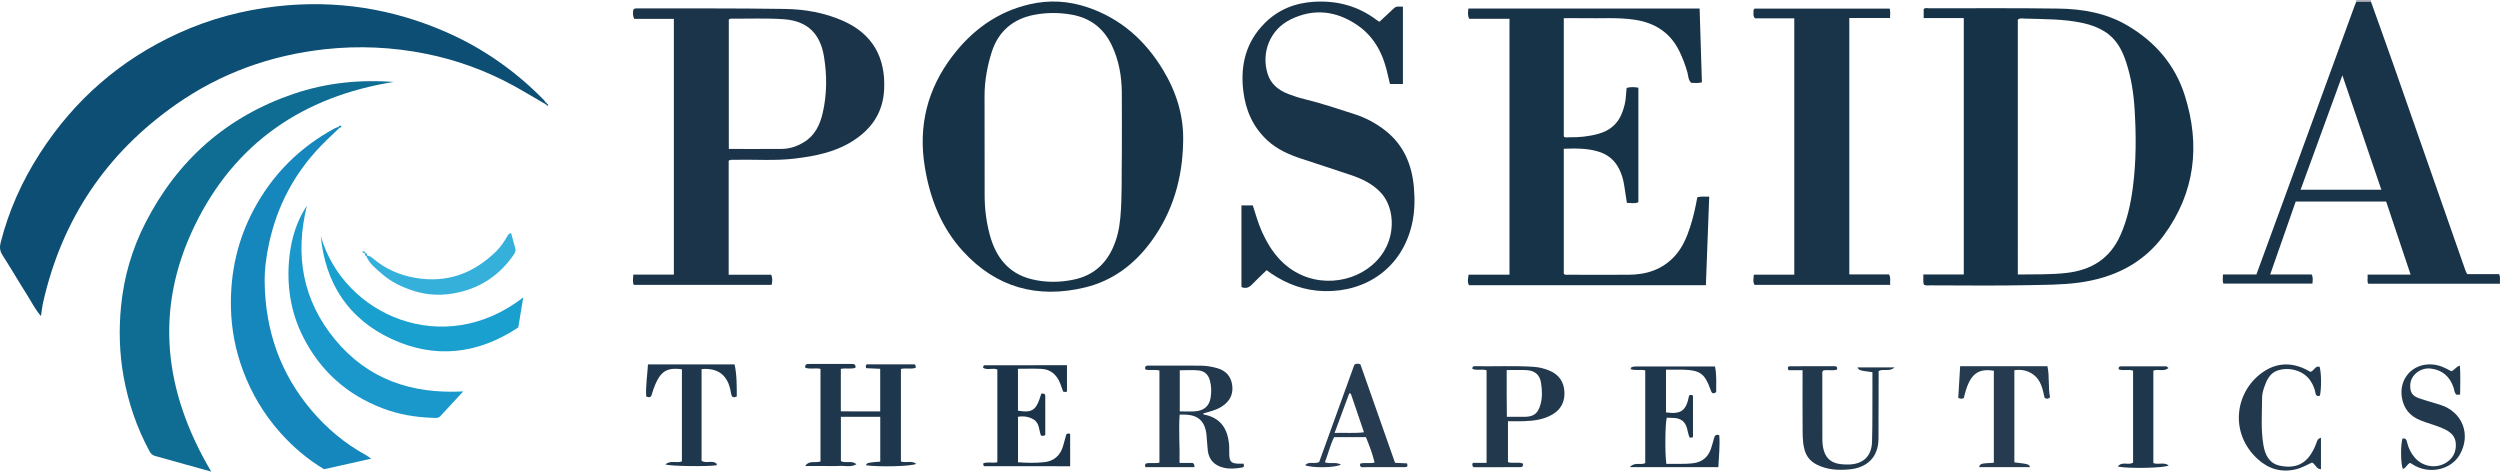 <?xml version="1.0" encoding="iso-8859-1"?>
<!-- Generator: Adobe Illustrator 27.0.0, SVG Export Plug-In . SVG Version: 6.00 Build 0)  -->
<svg version="1.1" id="Layer_1" xmlns="http://www.w3.org/2000/svg" xmlns:xlink="http://www.w3.org/1999/xlink" x="0px" y="0px"
	 viewBox="0 0 1512.995 285.433" style="enable-background:new 0 0 1512.995 285.433;" xml:space="preserve">
<g>
	<path style="fill:#AFB0BA;" d="M1434.925,0c-0.005,0.342-0.011,0.684-0.017,1.026c-2.971,0.024-5.942,0.048-8.912,0.072
		c-0.024-0.366-0.047-0.732-0.071-1.097C1428.925,0,1431.925,0,1434.925,0z"/>
	<path style="fill:#0C4E74;" d="M329.456,62.64c-6.468-3.741-12.854-7.635-19.421-11.193c-16.463-8.92-33.943-15.227-52.27-18.902
		c-20.186-4.048-40.6-5-61.103-2.749c-32.835,3.605-63.091,14.477-90.153,33.417c-42.126,29.485-68.99,69.438-80.384,119.665
		c-0.586,2.582-0.837,5.241-1.324,8.385c-3.5-3.929-5.536-8.248-8.056-12.213c-5.171-8.136-10.001-16.489-15.213-24.597
		c-1.601-2.49-1.869-4.731-1.173-7.491c4.876-19.351,12.962-37.304,23.718-54.041c20.88-32.489,48.903-56.885,84.051-72.875
		c18.855-8.578,38.664-13.867,59.323-16.211c35.724-4.054,70.011,1.283,102.772,15.683c22.281,9.793,41.977,23.652,59.041,41.112
		c0.335,0.343,0.54,0.814,0.805,1.226C329.867,62.118,329.661,62.379,329.456,62.64z"/>
	<path style="fill:#163247;" d="M1188.48,10.94c-8.198,0-16.131,0-24.272,0c0-1.942,0-3.561,0-5.372
		c0.887-1.088,2.325-0.545,3.578-0.545c25.981,0,51.966-0.203,77.942,0.17c14.548,0.209,28.793,2.628,41.646,10.153
		c16.87,9.877,29.008,23.852,34.902,42.57c9.458,30.035,6.165,58.538-12.597,84.296c-12.632,17.342-30.566,26.016-51.582,28.838
		c-10.429,1.401-20.936,1.324-31.397,1.542c-19.311,0.403-38.637,0.121-57.956,0.105c-1.462-0.001-2.97,0.24-4.335-0.32
		c-0.809-2.103-0.224-4.019-0.437-6.278c8.334,0,16.269,0,24.507,0C1188.48,114.389,1188.48,63.021,1188.48,10.94z
		 M1221.178,166.121c10.148-0.164,19.79,0.159,29.424-0.938c15.017-1.709,26.25-8.54,32.604-22.709
		c4.197-9.359,6.328-19.225,7.627-29.276c2.033-15.734,2-31.56,1.009-47.36c-0.593-9.458-2.063-18.833-4.993-27.898
		c-2.448-7.576-5.984-14.4-13.063-18.83c-4.009-2.509-8.354-4.079-12.901-5.096c-11.779-2.636-23.8-2.369-35.761-2.767
		c-1.267-0.042-2.668-0.455-3.947,0.677C1221.178,63.069,1221.178,114.312,1221.178,166.121z"/>
	<path style="fill:#173348;" d="M716.038,85.831c-0.387,21.998-6.194,42.314-19.271,60.214
		c-10.129,13.864-23.3,23.856-40.114,27.915c-28.689,6.925-53.727,0.119-73.86-21.906c-13.172-14.41-19.958-31.848-23.098-50.999
		c-4.078-24.876,1.567-47.239,16.724-67.125c11.927-15.65,27.099-26.765,46.638-31.327c12.013-2.805,23.762-2.056,35.353,1.89
		c19.949,6.79,34.681,19.995,45.428,37.773C711.895,55.594,716.477,70.034,716.038,85.831z M678.943,93.036
		c0-12.325,0.068-24.651-0.022-36.975c-0.072-9.904-1.767-19.531-6.021-28.541c-4.958-10.501-13.171-16.772-24.739-18.728
		c-7.316-1.237-14.552-1.237-21.828,0.097c-13.348,2.447-22.288,10.198-26.271,23.013c-2.657,8.547-4.246,17.416-4.214,26.488
		c0.069,19.99,0.028,39.981,0.06,59.972c0.013,8.022,1.009,15.948,3.087,23.682c3.601,13.403,11.133,23.398,25.207,26.906
		c8.495,2.117,17.191,2.051,25.761,0.249c10.785-2.267,18.501-8.519,23.239-18.528c2.813-5.942,4.196-12.186,4.799-18.682
		C679.204,119.021,678.683,106.023,678.943,93.036z"/>
	<path style="fill:#1B3449;" d="M440.999,97.196c0,22.805,0,45.693,0,69.081c8.713,0,17.274,0,25.753,0
		c0.843,2.24,0.755,4.002,0.21,6.107c-27.725,0-55.441,0-83.431,0c-0.758-1.82-0.397-3.741-0.253-6.174c8.192,0,16.255,0,24.543,0
		c0-51.756,0-102.998,0-154.781c-8.01,0-16.069,0-23.989,0c-1.081-2.237-0.755-3.989-0.527-5.53
		c0.641-0.815,1.319-0.802,1.978-0.801c29.983,0.058,59.97-0.156,89.946,0.318c11.955,0.189,23.826,2.275,34.935,7.18
		c17.878,7.893,25.96,22.162,24.89,41.875c-0.758,13.964-7.839,23.969-19.458,31.165c-10.587,6.557-22.438,8.861-34.535,10.333
		c-11.949,1.455-23.955,0.458-35.932,0.761C443.839,96.764,442.494,96.421,440.999,97.196z M441.079,90.147
		c10.985,0,21.477,0.048,31.967-0.022c4.75-0.031,9.123-1.478,13.22-3.909c6.828-4.053,9.958-10.544,11.637-17.842
		c2.606-11.334,2.642-22.851,0.755-34.239c-2.189-13.209-9.465-21.477-24.385-22.501c-10.654-0.731-21.307-0.247-31.961-0.348
		c-0.425-0.004-0.854,0.361-1.234,0.532C441.079,37.888,441.079,63.833,441.079,90.147z"/>
	<path style="fill:#173348;" d="M1027.218,119.381c2.462-0.706,4.593-0.236,7.196-0.39c-0.675,17.955-1.34,35.652-2.015,53.624
		c-47.975,0-95.55,0-143.362,0c-1.072-1.885-0.645-3.952-0.235-6.379c8.217,0,16.318,0,24.728,0c0-51.729,0-103.106,0-154.877
		c-8.173,0-16.273,0-24.378,0c-1.09-2.216-0.717-4.108-0.467-6.184c46.639,0,93.069,0,139.917,0
		c0.466,14.971,0.929,29.844,1.39,44.678c-2.504,0.574-4.462,0.388-6.46,0.258c-1.92-1.727-1.72-4.273-2.344-6.419
		c-1.256-4.322-2.802-8.5-4.76-12.537c-5.543-11.431-14.869-17.41-27.264-19.229c-10.29-1.51-20.617-0.686-30.927-0.909
		c-3.826-0.082-7.654-0.013-11.829-0.013c0,23.879,0,47.608,0,71.566c0.702,0.933,1.961,0.48,3.059,0.506
		c6.02,0.143,11.971-0.475,17.782-2.063c6.826-1.865,11.845-5.94,14.407-12.646c1.304-3.412,2.234-6.951,2.384-10.651
		c0.06-1.471,0.267-2.935,0.418-4.516c2.445-0.675,4.662-0.553,7.095-0.101c0,23.154,0,46.094,0,69.248
		c-2.143,1.095-4.426,0.409-6.954,0.429c-0.544-3.522-1.092-6.929-1.591-10.344c-0.533-3.643-1.557-7.151-3.23-10.413
		c-2.622-5.111-6.68-8.49-12.26-10.228c-6.83-2.127-13.776-1.997-21.113-1.774c0,25.272,0,50.484,0,75.676
		c0.846,0.88,1.901,0.58,2.851,0.582c12.163,0.023,24.327,0.07,36.489,0c10.929-0.063,20.633-3.24,28.116-11.653
		c4.396-4.943,6.937-10.901,8.954-17.084C1024.72,131.699,1026.079,125.71,1027.218,119.381z"/>
	<path style="fill:#193348;" d="M1425.995,1.097c2.971-0.024,5.942-0.048,8.912-0.072c4.567,12.794,9.196,25.565,13.689,38.385
		c14.531,41.457,29.011,82.932,43.522,124.396c0.218,0.622,0.583,1.193,1.03,2.091c6.298,0,12.749,0,19.304,0
		c0.912,1.963,0.365,3.755,0.497,5.804c-26.556,0-52.96,0-79.656,0c-0.934-1.467-0.15-3.307-0.455-5.495c8.566,0,16.982,0,26.06,0
		c-5.06-15.121-9.918-29.638-14.809-44.254c-18.366,0-36.452,0-54.726,0c-5.132,14.664-10.209,29.173-15.456,44.166
		c8.666,0,16.938,0,25.109,0c0.963,1.945,0.611,3.57,0.45,5.535c-17.916,0-35.798,0-53.902,0c-0.574-1.692-0.301-3.432-0.215-5.542
		c6.886,0,13.488,0,20.216,0c5.851-15.969,11.611-31.653,17.345-47.347c13.995-38.299,27.977-76.603,41.97-114.903
		C1425.222,2.93,1425.623,2.019,1425.995,1.097z M1392.323,114.808c16.615,0,32.537,0,48.861,0
		c-7.834-23.001-15.569-45.71-23.584-69.244C1408.999,69.124,1400.775,91.653,1392.323,114.808z"/>
	<path style="fill:#0F6D94;" d="M127.841,285.433c-11.894-3.317-23.043-6.417-34.183-9.545c-1.504-0.422-2.454-1.438-3.222-2.864
		c-7.623-14.147-12.744-29.116-15.614-44.944c-2.579-14.224-2.957-28.554-1.566-42.798c1.72-17.616,6.637-34.527,14.735-50.37
		c19.457-38.066,49.241-64.357,89.797-78.149c19.576-6.658,39.786-8.693,60.526-7.188c-54.883,8.791-96.295,36.973-120.563,87.127
		C93.262,187.312,99.143,236.924,127.841,285.433z"/>
	<path style="fill:#193348;" d="M834.826,13.194c2.853-2.657,5.315-4.896,7.714-7.2c2.201-2.115,2.171-2.146,6.506-1.94
		c0,15.511,0,31.043,0,46.765c-2.51,0-4.965,0-7.85,0c-0.372-1.554-0.827-3.26-1.185-4.986c-2.545-12.283-7.759-23.14-18.282-30.431
		c-12.835-8.894-26.708-10.619-40.969-3.475c-12.029,6.026-17.588,19.718-13.651,32.597c1.969,6.442,6.711,10.128,12.702,12.416
		c3.091,1.18,6.26,2.227,9.475,2.999c10.172,2.443,20.054,5.841,30.007,8.992c7.009,2.219,13.472,5.615,19.257,10.199
		c11.175,8.855,16.056,20.91,17.178,34.691c0.595,7.302,0.442,14.622-1.208,21.855c-6.022,26.41-27.694,41.122-53.12,40.502
		c-11.814-0.288-22.434-4.126-32.139-10.718c-0.816-0.554-1.599-1.156-2.696-1.952c-3.018,2.932-6.037,5.729-8.891,8.686
		c-1.804,1.868-3.704,2.643-6.355,1.522c0-16.365,0-32.769,0-49.398c2.352,0,4.462,0,6.875,0c1.743,5.382,3.258,10.959,5.656,16.221
		c5.186,11.379,12.463,20.952,24.203,26.063c19.249,8.379,42.823,0.344,51.245-17.789c5.032-10.834,3.697-24.39-3.693-32.298
		c-4.876-5.218-11.2-8.266-17.864-10.525c-10.201-3.458-20.469-6.721-30.688-10.127c-7.293-2.431-14.201-5.547-19.978-10.852
		c-8.902-8.175-13.313-18.507-14.671-30.258c-1.792-15.498,1.684-29.403,13.009-40.754c8.263-8.282,18.43-12.249,29.942-12.936
		c13.936-0.832,26.67,2.616,37.898,11.114C833.768,12.567,834.338,12.881,834.826,13.194z"/>
	<path style="fill:#193348;" d="M1119.191,166.073c8.201,0,16.143,0,24.009,0c1.33,2.102,0.375,4.094,0.795,6.324
		c-27.528,0-54.756,0-82.13,0c-1.161-1.78-0.603-3.728-0.459-6.177c8.144,0,16.203,0,24.491,0c0-51.902,0-103.277,0-155.124
		c-8.051,0-16.13,0-23.745,0c-1.286-1.296-0.906-2.35-0.931-3.303c-0.021-0.79-0.265-1.671,0.625-2.575c27.036,0,54.275,0,81.788,0
		c0.532,1.745,0.207,3.5,0.218,5.664c-8.261,0-16.335,0-24.661,0C1119.191,62.673,1119.191,114.051,1119.191,166.073z"/>
	<path style="fill:#1687BD;" d="M205.324,77.506c-3.692,3.571-7.491,7.039-11.058,10.731c-16.208,16.77-26.651,36.581-31.511,59.423
		c-1.634,7.68-2.684,15.451-2.577,23.197c0.402,29.187,9.437,55.306,28.563,77.741c9.285,10.892,20.04,19.843,32.554,26.733
		c1.006,0.554,1.919,1.277,3.365,2.252c-9.695,2.173-18.91,4.238-28.502,6.387c-9.812-5.828-18.68-13.317-26.453-22.028
		c-9.934-11.132-17.489-23.796-22.679-37.791c-4.528-12.21-6.98-24.81-7.265-37.907c-0.461-21.207,4.002-41.206,14.048-59.846
		c11.336-21.033,27.613-37.263,48.647-48.666c0.719-0.39,1.52-0.628,2.283-0.937C204.943,77.024,205.138,77.261,205.324,77.506z"/>
	<path style="fill:#1A97CB;" d="M185.737,124.499c-7.406,29.927-2.589,57.299,17.095,81.083
		c19.768,23.887,46.109,32.993,77.523,31.29c-4.981,5.399-9.396,10.233-13.872,15.01c-1.289,1.376-3.114,1.041-4.738,0.989
		c-10.492-0.34-20.704-2.099-30.551-5.895c-21.398-8.248-37.33-22.557-47.692-42.98c-7.812-15.397-10.188-31.901-8.327-48.864
		C176.365,144.265,179.551,133.786,185.737,124.499z"/>
	<path style="fill:#1F374C;" d="M545.23,279.26c3.051,1.153,6.402-0.803,9.274,1.458c-2.804,1.533-22.455,2.004-30.436,0.859
		c0.76-1.581,0.76-1.581,8.665-2.215c0-8.909,0-17.847,0-27.115c-7.797,0-15.675,0-23.818,0c0,8.946,0,17.839,0,26.813
		c2.843,1.596,6.354-0.731,9.402,1.912c-3.555,1.973-7.009,0.786-10.262,0.994c-3.483,0.222-6.991,0.05-10.488,0.05
		c-3.42,0-6.84,0-10.26,0c2.484-3.677,6.014-1.614,9.248-2.751c0-18.506,0-37.182,0-56.027c-3.058-0.7-6.272,0.375-9.196-0.674
		c-0.359-2.243,1.006-2.293,2.429-2.292c3.83,0.004,7.66,0.001,11.491,0.001c4.663,0,9.326,0.005,13.989-0.001
		c1.425-0.002,2.783,0.048,2.431,2.327c-2.743,0.947-5.784,0.004-8.825,0.658c0,8.434,0,16.704,0,25.685
		c7.75,0.092,15.63,0.025,23.824,0.04c0-8.607,0-16.996,0-25.76c-2.799-0.132-5.709-0.269-8.495-0.4
		c-0.337-0.913-0.295-1.532,0.259-2.33c9.608,0,19.376,0,29.1,0c0.526,0.556,0.78,1.139,0.59,2.1
		c-2.743,1.018-5.778-0.048-8.92,0.718C545.23,241.954,545.23,260.666,545.23,279.26z"/>
	<path style="fill:#19A0CF;" d="M194.124,142.823c13.784,48.178,74.591,74.51,122.533,37.161
		c-1.015,6.177-1.967,11.968-2.989,18.183c-24.269,16.114-50.213,19.282-76.713,6.966
		C210.907,193.027,196.848,171.529,194.124,142.823z"/>
	<path style="fill:#21384D;" d="M701.687,224.229c-3.035-0.761-5.91,0.236-8.624-0.688c0-0.622,0-1.109,0-1.477
		c0.626-0.965,1.502-0.791,2.303-0.791c10.332-0.008,20.665-0.053,30.997,0.02c3.487,0.025,6.921,0.551,10.311,1.524
		c5.444,1.561,8.453,5.148,9.094,10.634c0.643,5.512-1.766,9.648-6.367,12.6c-3.406,2.185-7.308,3.056-11.234,4.155
		c0.321,1.083,1.239,0.815,1.851,0.969c9.046,2.285,12.895,8.696,13.779,17.402c0.218,2.147,0.083,4.328,0.152,6.492
		c0.137,4.28,1.107,5.305,5.262,5.541c1.139,0.065,2.284,0.01,3.357,0.01c0.494,1.298,0.445,2.108-0.99,2.344
		c-3.626,0.598-7.202,0.977-10.891,0.133c-5.623-1.286-9.088-4.779-9.742-10.485c-0.359-3.135-0.463-6.298-0.786-9.438
		c-0.849-8.265-5.109-12.155-13.328-12.251c-0.818-0.01-1.636-0.001-2.919-0.001c-0.675,9.731,0.185,19.27-0.057,29.249
		c3.074,0,5.828,0,8.031,0c1.116,0.946,1,1.613,0.937,2.555c-9.877,0-19.773,0-29.592,0c-0.429-0.767-0.284-1.378,0.09-2.14
		c2.587-0.838,5.463,0.139,8.366-0.619C701.687,261.442,701.687,243.003,701.687,224.229z M713.991,248.967
		c3.347,0,6.33,0.181,9.283-0.04c5.276-0.395,8.512-3.089,9.363-8.082c0.612-3.594,0.554-7.249-0.495-10.875
		c-1.016-3.512-3.408-5.436-6.724-5.782c-3.728-0.389-7.527-0.09-11.427-0.09C713.991,232.434,713.991,240.387,713.991,248.967z"/>
	<path style="fill:#21384D;" d="M912.617,279.692c3.148,0.968,6.232-0.3,9,0.836c0.463,2.349-1.074,2.193-2.399,2.197
		c-5.658,0.018-11.316,0.008-16.974,0.008c-3.633,0-7.267,0-10.547,0c-0.818-0.95-0.792-1.563-0.344-2.595c2.568,0,5.333,0,8.316,0
		c0-18.939,0-37.484,0-56.06c-2.927-0.92-5.987,0.357-8.598-0.849c-0.048-1.633,0.844-1.617,1.663-1.603
		c11.807,0.196,23.621-0.389,35.423,0.372c3.364,0.217,6.568,1.053,9.634,2.332c5.588,2.33,8.643,6.666,8.993,12.67
		c0.346,5.939-1.932,10.681-7.189,13.794c-5.327,3.154-11.235,3.894-17.249,4.109c-3.137,0.112-6.281,0.02-9.729,0.02
		C912.617,263.334,912.617,271.397,912.617,279.692z M911.842,223.962c0,5.273-0.014,9.903,0.004,14.533
		c0.018,4.566,0.069,9.132,0.107,13.773c2.469,0,4.291,0,6.113,0c1.658,0,3.318,0.044,4.974-0.009
		c5.303-0.168,7.665-2.048,9.202-7.279c1.292-4.394,1.079-8.9,0.382-13.292c-0.793-4.995-3.812-7.435-8.929-7.69
		C919.925,223.81,916.138,223.962,911.842,223.962z"/>
	<path style="fill:#1F374C;" d="M1037.921,221.768c1.076,5.435,0.664,10.551,0.706,15.526c-1.361,0.99-2.33,1.038-3-0.386
		c-0.211-0.449-0.358-0.929-0.527-1.398c-3.345-9.293-6.26-11.463-16.055-11.759c-3.491-0.106-6.988-0.017-10.793-0.017
		c0,8.694,0,17.266,0,25.84c9.114,1.299,12.219-0.954,13.982-10.159c0.723-0.615,1.471-0.504,2.354,0.016c0,8.367,0,16.79,0,25.229
		c-0.731,0.09-1.213,0.15-1.982,0.245c-1.613-3.438-1.119-7.94-4.712-10.469c-2.803-1.972-6.053-1.418-9.156-1.654
		c-1.001,3.445-1.2,21.643-0.258,27.967c5.38-0.178,10.794,0.288,16.262-0.428c5.405-0.707,8.825-3.567,10.639-8.512
		c0.797-2.172,1.307-4.448,1.964-6.671c0.41-1.388,1.006-2.534,3.157-1.714c0.484,6.274-0.253,12.672-0.567,19.286
		c-17.663,0-35.221,0-53.555,0c2.947-3.348,6.397-1.027,9.312-2.421c0-18.545,0-37.248,0-56.148
		c-2.852-0.642-5.872,0.289-9.143-0.807c1.218-0.688,0.272-0.28,0.609-0.854c0.078-0.133,0.232-0.271,0.375-0.307
		c0.627-0.155,1.264-0.388,1.897-0.389C1005.564,221.764,1021.699,221.768,1037.921,221.768z"/>
	<path style="fill:#1B3449;" d="M630.187,238.243c1.516-0.233,2.403,0.065,2.407,1.396c0.024,7.96,0.012,15.921,0.012,23.625
		c-1.005,0.598-1.612,0.777-2.683,0.187c-1.176-3.095-0.759-7.466-4.501-9.662c-2.784-1.633-5.852-2.092-9.318-1.571
		c0,9.125,0,18.186,0,27.553c5.279,0.384,10.565,0.496,15.815-0.052c5.868-0.612,9.701-3.956,11.414-9.627
		c0.716-2.372,1.335-4.773,2.005-7.184c0.65-0.598,1.376-0.816,2.318-0.254c0,6.335,0,12.718,0,19.516
		c-17.603,0-34.708,0.005-51.812-0.035c-0.38-0.001-0.881-0.431-0.784-1.698c2.494-1.128,5.494,0.026,8.537-0.686
		c0-18.622,0-37.321,0-56.123c-2.779-1.182-5.945,0.557-8.541-0.964c-0.189-0.997,0.214-1.606,0.915-1.607
		c16.45-0.036,32.899-0.028,49.765-0.028c0,5.373,0,10.449,0,15.802c-0.413,0.639-1.246,0.353-2.325,0.178
		c-0.615-1.707-1.201-3.572-1.951-5.368c-2.097-5.024-5.745-8.16-11.307-8.41c-4.614-0.207-9.244-0.042-14.09-0.042
		c0,8.575,0,16.972,0,25.356C624.92,250.005,627.206,248.351,630.187,238.243z"/>
	<path style="fill:#1F374C;" d="M433.714,281.585c-6.094,0.843-27.172,0.605-31.04-0.463c3.085-2.839,6.808-0.583,10.018-1.913
		c0-18.514,0-37.114,0-55.701c-10.501-1.445-14.192,1.809-18.644,16.353c-0.86,0.649-1.765,0.776-2.975,0.024
		c-0.361-6.314,0.668-12.673,1.083-19.334c17.445,0,34.71,0,52.4,0c1.419,6.279,1.3,12.822,1.354,19.354
		c-1.582,0.741-2.783,0.84-3.272-0.972c-0.345-1.281-0.488-2.616-0.815-3.903c-2.174-8.54-7.948-12.5-17.236-11.628
		c0,18.5,0,37.027,0,55.47c2.984,1.903,6.527-0.649,9.106,1.768C433.855,280.793,433.714,281.267,433.714,281.585z"/>
	<path style="fill:#263B4F;" d="M1219.089,279.813c8.711,1.061,8.711,1.061,9.54,2.916c-10.358,0-20.586,0-30.879,0
		c0.763-2.225,0.763-2.225,8.922-2.67c0-18.546,0-37.114,0-55.689c-10.329-1.624-14.952,2.556-18.154,16.447
		c-0.897,0.585-1.829,0.77-3.391-0.047c0.365-6.081,0.747-12.439,1.151-19.154c17.58,0,34.977,0,52.819,0
		c1.368,6.212,0.328,12.739,1.579,18.839c-1.107,1.004-2.003,1.171-3.305,0.28c-1.135-4.998-2.008-10.548-6.815-14.056
		c-3.342-2.439-7.14-3.246-11.468-2.624C1219.089,242.707,1219.089,261.274,1219.089,279.813z"/>
	<path style="fill:#21384D;" d="M1133.191,225.244c-8.038-1.058-8.038-1.058-9.065-2.911c7.357,0,14.522,0,22.5,0
		c-3.206,2.914-6.635,0.56-9.683,2.222c0,1.403,0.004,3.029,0,4.655c-0.031,11.993-0.109,23.986-0.081,35.978
		c0.028,12.014-7.442,17.956-17.641,18.881c-6.912,0.626-13.559,0.27-19.88-2.992c-4.151-2.143-6.482-5.379-7.504-9.918
		c-1.004-4.458-0.867-8.938-0.905-13.418c-0.081-9.661-0.025-19.323-0.025-28.984c0-1.46,0-2.92,0-4.725c-3.174,0-5.94,0-8.543,0
		c-0.698-1.546-0.36-2.376,0.948-2.383c8.995-0.044,17.99-0.019,26.985-0.031c1.349-0.002,1.743,0.685,1.489,2.052
		c-2.675,0.864-5.536-0.05-8.221,0.513c-0.725,0.426-0.712,1.094-0.712,1.756c0.01,12.993,0.017,25.985,0.037,38.978
		c0.002,1.331-0.013,2.674,0.146,3.991c1.008,8.347,5.002,11.942,13.473,12.188c0.83,0.024,1.662,0.038,2.492,0.015
		c8.552-0.245,13.677-5.028,13.94-13.635c0.304-9.983,0.194-19.98,0.247-29.971C1133.21,233.39,1133.191,229.275,1133.191,225.244z"
		/>
	<path style="fill:#263B4F;" d="M823.253,280.574c2.655-0.814,5.533,0.117,8.653-0.637c-1.272-5.364-3.195-10.34-5.257-15.371
		c-6.491,0-12.77,0-19.231,0c-2.418,4.815-3.593,10.113-5.614,15.193c3.215,1.205,6.52-0.383,9.745,1.407
		c-3.58,2.04-18.001,2.108-21.695,0.358c2.307-2.586,5.443-0.434,8.502-1.901c7.006-19.375,14.195-39.256,21.284-58.861
		c1.177-0.867,2.138-0.778,3.659-0.333c6.903,19.633,13.912,39.565,20.978,59.66c2.546,0.121,4.979,0.236,7.281,0.345
		c0.528,1.531,0.172,2.286-1.182,2.288c-8.966,0.015-17.931,0.008-26.505,0.008C822.814,281.956,822.984,281.33,823.253,280.574z
		 M817.527,238.265c-0.324-0.071-0.647-0.143-0.971-0.214c-2.892,7.816-5.785,15.632-8.866,23.958
		c6.076-0.232,11.74,0.343,17.782-0.391C822.728,253.552,820.127,245.909,817.527,238.265z"/>
	<path style="fill:#21384D;" d="M1404.641,264.885c0,6.548,0,12.747,0,19.079c-2.818-0.037-3.194-2.897-5.385-4.046
		c-3.156,1.444-6.383,3.342-10.125,4.183c-8.712,1.958-16.265-0.393-22.621-6.134c-18.038-16.293-13.691-42.258,4.14-53.515
		c8.812-5.563,18.345-4.963,27.48,0.549c2.281-0.142,2.829-3.846,5.69-3.033c1.086,3.558,1.185,13.058,0.186,17.488
		c-1.808,0.749-2.486-0.418-2.739-1.824c-0.451-2.505-1.445-4.747-2.786-6.876c-4.167-6.616-13.315-8.953-20.363-6.421
		c-4.6,1.653-6.455,6.027-7.927,10.319c-0.693,2.021-1.174,4.227-1.183,6.352c-0.041,9.47-0.817,18.956,0.814,28.399
		c1.044,6.044,3.544,11.031,9.851,12.413c6.817,1.494,13.281,0.503,17.933-5.623c1.93-2.541,3.302-5.361,4.36-8.346
		C1402.348,266.766,1402.523,265.566,1404.641,264.885z"/>
	<path style="fill:#21384D;" d="M1488.858,238.795c-1.012,0.055-1.509,0.081-2.13,0.115c-1.406-1.083-1.328-2.86-1.842-4.374
		c-2.237-6.596-6.692-10.613-13.69-11.474c-6.42-0.789-12.35,4.009-12.526,9.988c-0.128,4.328,1.188,6.525,5.304,7.965
		c4.225,1.479,8.563,2.633,12.839,3.971c13.513,4.228,18.879,18.153,11.712,30.352c-4.989,8.491-16.869,11.587-26.389,6.85
		c-1.186-0.59-2.293-1.336-3.498-2.046c-1.918,0.645-2.38,3.143-4.435,3.662c-1.305-3.161-1.465-13.73-0.266-18.339
		c2.093-0.558,2.524,0.899,2.88,2.42c0.771,3.294,2.271,6.244,4.405,8.832c4.763,5.778,13.183,7.168,19.351,3.169
		c3.922-2.544,5.824-6.183,5.712-10.946c-0.11-4.646-2.792-7.214-6.626-9.103c-4.782-2.357-10.006-3.481-14.913-5.497
		c-6.192-2.544-9.91-6.885-11.09-13.555c-2.023-11.433,6.329-20.86,17.909-20.249c4.481,0.236,8.318,2.023,11.888,4.122
		c2.121-0.554,2.75-2.761,5.28-3.386C1489.138,227.11,1488.908,232.769,1488.858,238.795z"/>
	<path style="fill:#35B0DB;" d="M222.331,154.69c1.412,0.097,2.425,0.891,3.471,1.775c7.368,6.228,15.804,10,25.358,11.662
		c19.198,3.341,35.275-2.52,48.979-15.878c2.753-2.684,4.926-5.823,6.808-9.167c0.475-0.843,0.831-1.824,2.4-1.984
		c0.83,3.058,1.673,6.173,2.522,9.286c0.447,1.64-0.382,2.958-1.225,4.162c-8.254,11.788-19.361,19.351-33.451,22.48
		c-9.046,2.009-18.02,1.824-26.857-0.998c-6.984-2.23-13.561-5.325-19.125-10.227c-3.582-3.155-7.521-6.018-9.467-10.639
		C221.928,154.992,222.124,154.834,222.331,154.69z"/>
	<path style="fill:#1F374C;" d="M1303.206,280.246c3.06,1.191,6.418-0.807,9.29,1.454c-2.757,1.56-23.663,2.001-30.826,0.681
		c2.564-3.457,6.416-0.536,9.263-2.419c0-18.392,0-36.959,0-55.627c-2.857-1.087-5.957,0.282-8.666-0.826
		c-0.302-1.29,0.294-1.795,1.242-1.798c9.154-0.032,18.308-0.037,27.462,0.003c0.377,0.002,0.752,0.519,1.417,1.009
		c-2.84,2.405-6.165,0.392-9.181,1.575C1303.206,242.92,1303.206,261.647,1303.206,280.246z"/>
	<path style="fill:#1687BD;" d="M204.739,76.794c0.499-0.851,1.177-0.75,1.967-0.612c-0.217,0.958-0.842,1.087-1.382,1.324
		C205.138,77.261,204.943,77.024,204.739,76.794z"/>
	<path style="fill:#35B0DB;" d="M221.009,152.9c0.893,0.263,1.104,1.029,1.322,1.79c-0.207,0.144-0.403,0.301-0.587,0.473
		c-0.814-0.403-1.012-1.123-1.001-1.95L221.009,152.9z"/>
	<path style="fill:#35B0DB;" d="M220.743,153.213c-0.601-0.057-1.205-0.109-1.515-0.79c0.824-0.694,1.36-0.334,1.781,0.477
		L220.743,153.213z"/>
	<path style="fill:#0C4E74;" d="M330.993,62.928c0.488,0.109,1.052,0.362,0.641,0.882c-0.383,0.485-0.799-0.018-1.079-0.401
		C330.697,63.246,330.843,63.085,330.993,62.928z"/>
	<path style="fill:#0C4E74;" d="M330.072,61.857c0.568,0.133,0.889,0.479,0.922,1.072c-0.15,0.157-0.297,0.317-0.439,0.482
		c-0.366-0.257-0.732-0.513-1.098-0.77C329.661,62.379,329.867,62.118,330.072,61.857z"/>
</g>
</svg>
